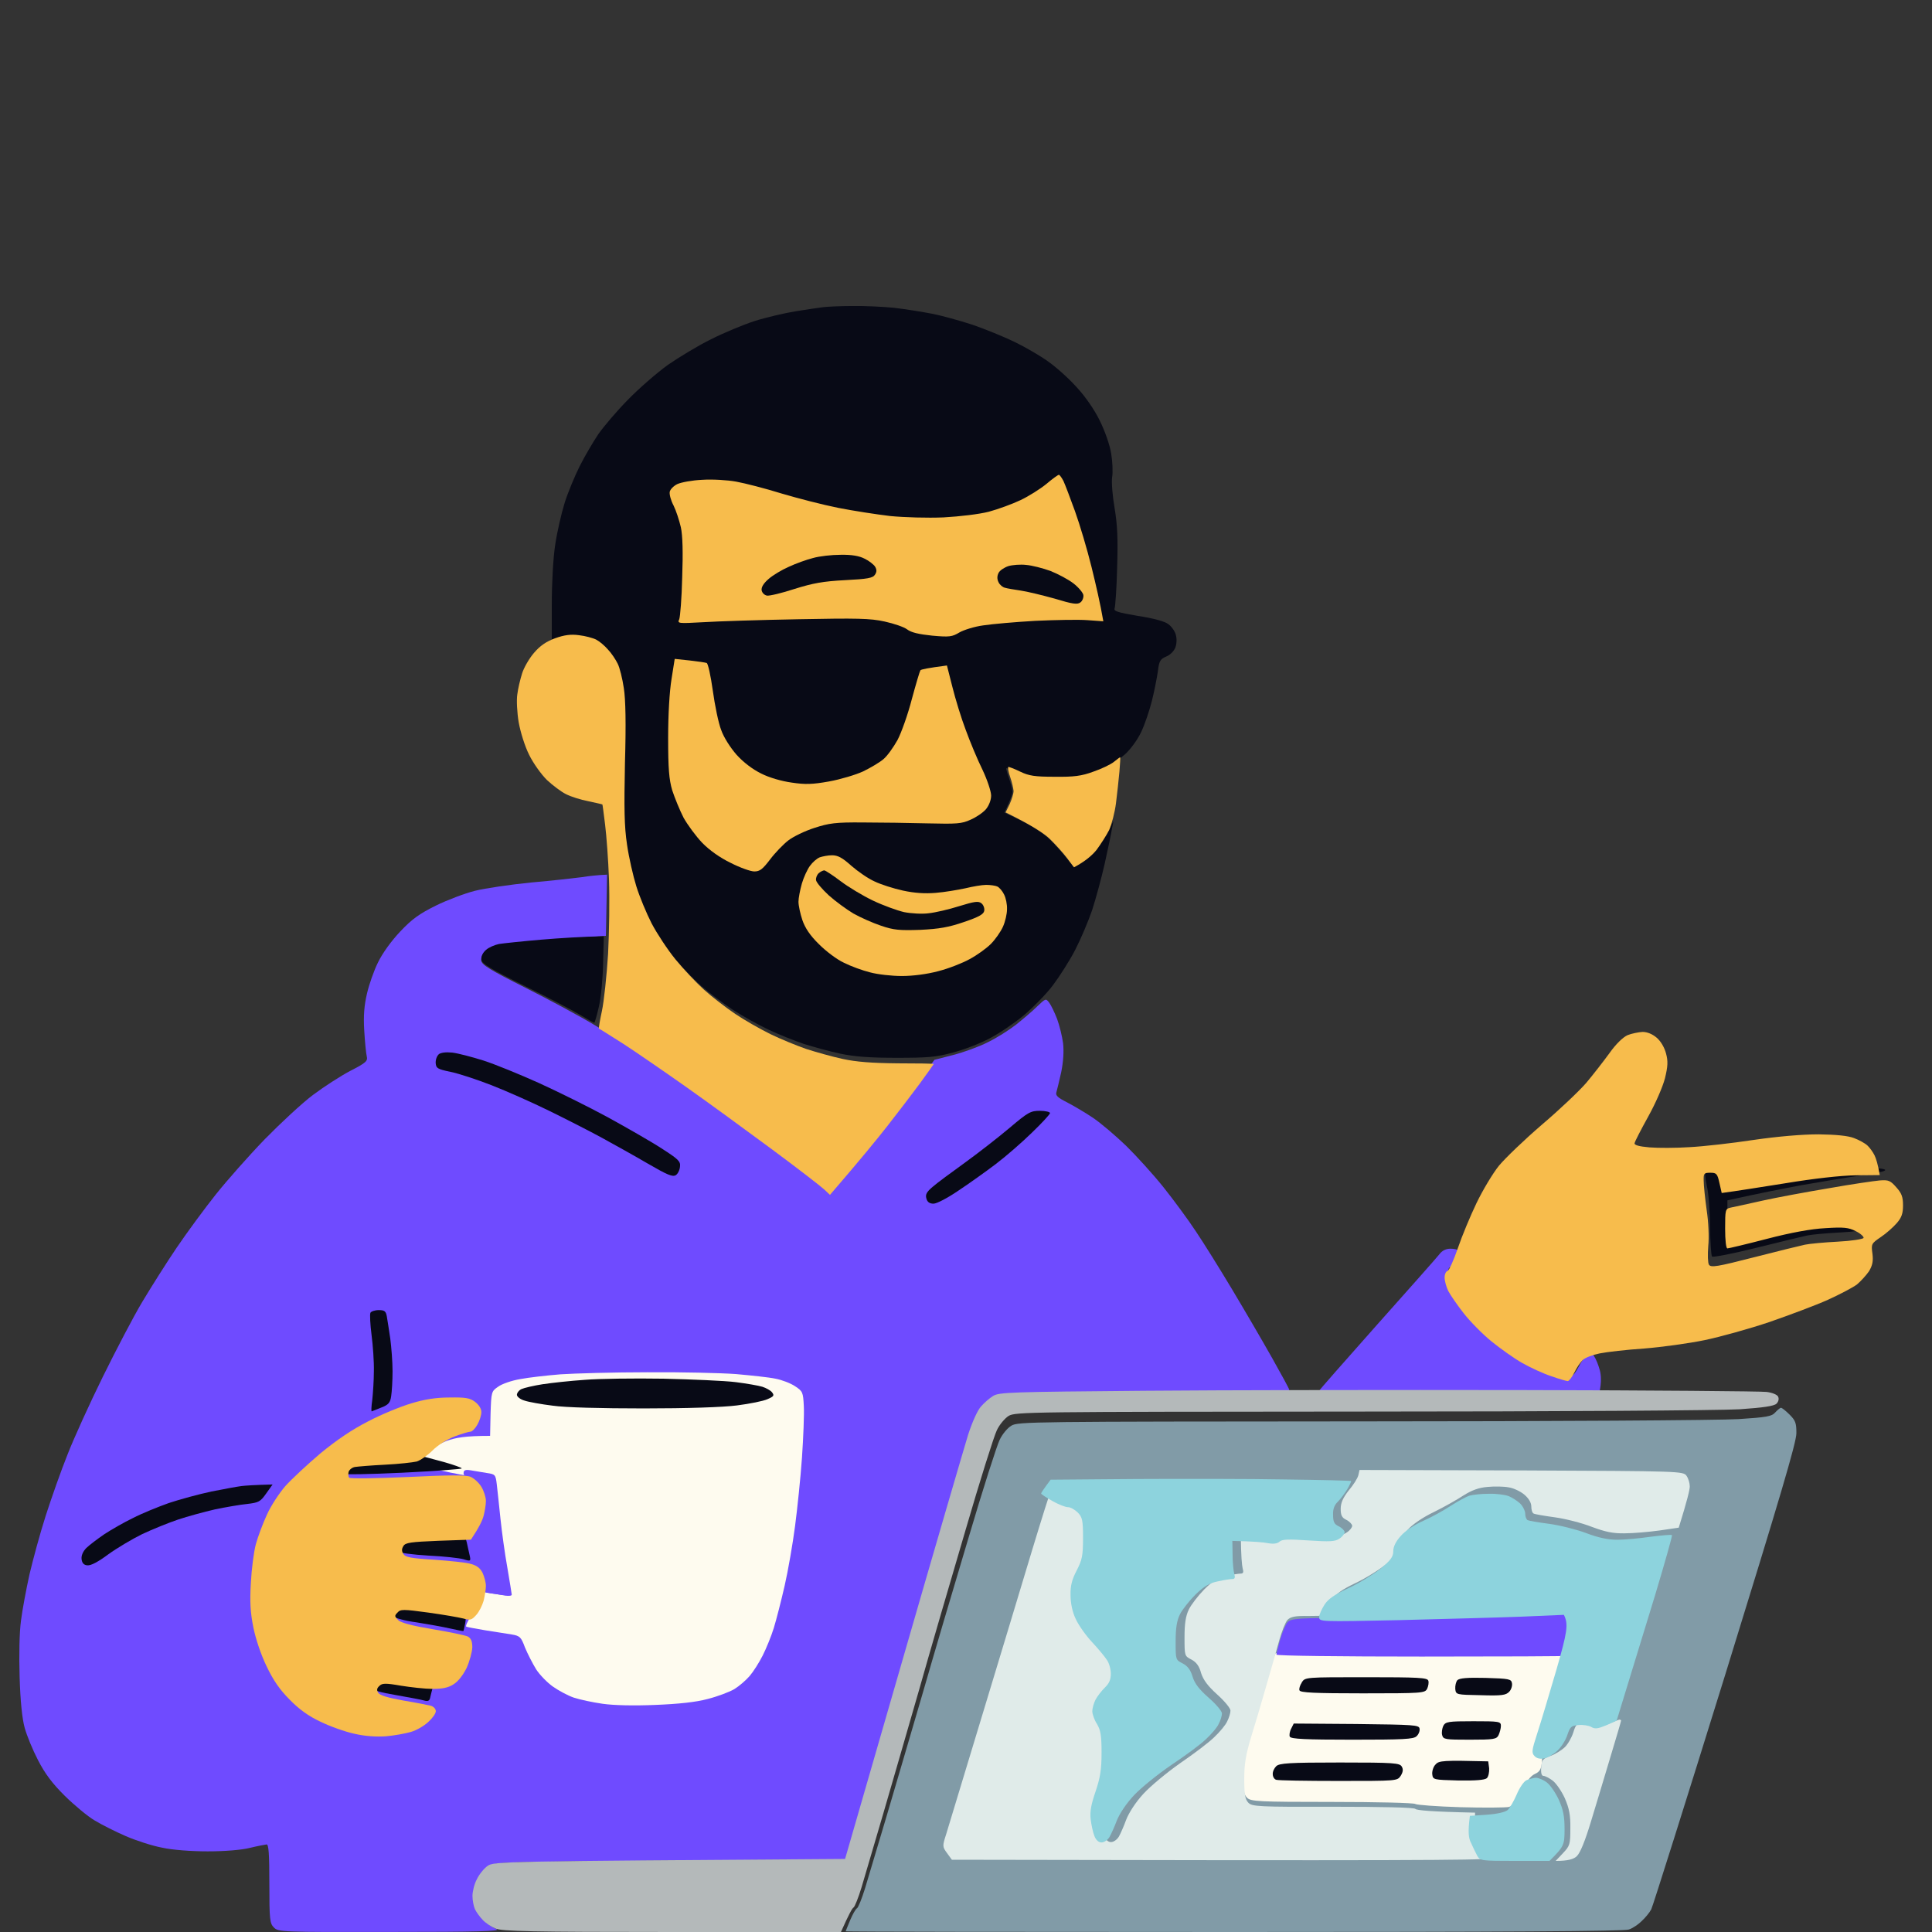 <svg width="200" height="200" viewBox="0 0 200 200" fill="none" xmlns="http://www.w3.org/2000/svg">
<rect x="0" y="0" width="200" height="200" fill="#333333" stroke="none"/>
<g clip-path="url(#clip0_628_1274)">
<path d="M54.995 91.355C57.159 91.164 59.513 90.901 60.227 90.805C60.94 90.686 61.82 90.59 62.843 90.543L62.724 96.877L57.611 97.259C54.804 97.474 52.117 97.737 51.665 97.809C51.213 97.905 50.595 98.168 50.286 98.43C49.977 98.717 49.786 99.124 49.81 99.434C49.881 99.888 50.69 100.39 54.4 102.255C56.873 103.498 60.155 105.267 61.654 106.175C63.152 107.083 65.459 108.541 66.767 109.426C68.075 110.31 70.477 111.983 72.118 113.131C73.758 114.278 77.231 116.788 79.847 118.7C82.463 120.612 84.865 122.429 85.792 123.289L87.837 120.971C88.955 119.68 90.763 117.505 91.88 116.119C92.974 114.732 94.52 112.724 96.732 109.713L98.682 109.211C99.776 108.924 101.369 108.35 102.249 107.896C103.153 107.466 104.461 106.629 105.174 106.079C105.888 105.506 106.887 104.669 107.362 104.191L107.367 104.187C108.242 103.354 108.267 103.331 108.623 103.809C108.813 104.072 109.17 104.812 109.431 105.482C109.669 106.127 109.955 107.274 110.05 107.992C110.145 108.852 110.074 109.904 109.859 110.979L109.859 110.98C109.645 111.912 109.431 112.844 109.36 113.059C109.241 113.394 109.503 113.633 110.454 114.111C111.144 114.469 112.357 115.186 113.141 115.712C113.926 116.238 115.472 117.553 116.566 118.604C117.66 119.68 119.42 121.616 120.466 122.931C121.513 124.246 123.011 126.277 123.796 127.472C124.604 128.668 126.269 131.345 127.529 133.448C128.79 135.552 130.645 138.731 131.644 140.5C132.643 142.268 133.475 143.798 133.475 143.894C133.475 144.013 126.982 144.085 119.039 144.085C110.644 144.085 104.223 144.181 103.747 144.324C103.296 144.443 102.511 144.945 102.011 145.447C101.298 146.164 100.965 146.81 100.394 148.626C100.014 149.869 96.97 160.243 87.647 192.488L69.478 192.608C51.808 192.727 51.285 192.751 50.619 193.205C50.238 193.468 49.739 194.09 49.501 194.568C49.239 195.07 49.049 195.859 49.049 196.313C49.049 196.767 49.192 197.436 49.382 197.795C49.572 198.177 49.953 198.679 50.238 198.942C50.523 199.205 51.047 199.54 51.403 199.707C51.879 199.922 49.477 199.994 40.44 199.994C29.143 200.018 28.811 199.994 28.359 199.54C27.931 199.109 27.883 198.751 27.883 194.998C27.883 191.891 27.812 190.935 27.598 190.935C27.431 190.958 26.646 191.102 25.862 191.293C25.029 191.508 23.246 191.652 21.509 191.652C19.797 191.652 17.847 191.508 16.777 191.269C15.754 191.078 14.066 190.528 13.019 190.074C11.973 189.62 10.546 188.903 9.833 188.473C9.119 188.066 7.716 186.895 6.717 185.915C5.409 184.624 4.648 183.596 3.935 182.21C3.388 181.158 2.769 179.652 2.555 178.864C2.294 177.931 2.103 176.067 2.032 173.605C1.961 171.286 2.008 168.968 2.175 167.749C2.317 166.625 2.722 164.474 3.055 162.968C3.411 161.462 4.149 158.713 4.743 156.873C5.338 155.032 6.337 152.188 7.003 150.539C7.645 148.889 9.286 145.28 10.641 142.531C11.997 139.782 13.828 136.269 14.732 134.763C15.635 133.257 17.229 130.723 18.299 129.146C19.369 127.568 21.2 125.082 22.342 123.648C23.483 122.214 25.767 119.632 27.407 117.935C29.048 116.262 31.284 114.182 32.402 113.346C33.519 112.509 35.255 111.386 36.254 110.86C37.895 110.023 38.086 109.832 37.967 109.354C37.895 109.067 37.776 107.872 37.705 106.677C37.61 105.123 37.705 104.072 37.99 102.852C38.205 101.92 38.704 100.486 39.132 99.626C39.584 98.693 40.487 97.427 41.439 96.423C42.652 95.132 43.437 94.582 45.125 93.746C46.29 93.172 48.121 92.479 49.168 92.216C50.214 91.953 52.83 91.57 54.995 91.355Z" fill="#6F4BFF"/>
<path d="M142.56 137.129C145.865 133.424 148.767 130.15 149.005 129.839C149.29 129.456 149.694 129.265 150.146 129.265C150.527 129.265 150.883 129.337 150.931 129.456C150.978 129.552 150.86 129.982 150.693 130.412C150.503 130.819 150.241 131.177 150.122 131.177C150.003 131.177 149.884 131.44 149.884 131.775C149.884 132.11 150.051 132.731 150.265 133.137C150.479 133.568 151.216 134.619 151.882 135.456C152.548 136.293 153.832 137.583 154.76 138.324C155.687 139.065 157.114 140.069 157.97 140.547C158.827 141.025 160.182 141.647 160.991 141.91C161.823 142.197 162.608 142.412 162.727 142.412C162.846 142.412 163.155 142.005 163.416 141.503C163.654 141.025 164.035 140.452 164.273 140.26C164.629 139.95 164.724 139.95 165.01 140.38C165.2 140.643 165.462 141.288 165.604 141.814C165.747 142.34 165.795 143.057 165.581 144.085H151.074C143.107 144.085 136.567 144.037 136.567 143.965C136.567 143.895 139.203 140.918 142.424 137.282L142.56 137.129Z" fill="#6F4BFF"/>
<path d="M82.386 32.22C83.572 32.032 84.853 31.843 85.233 31.796C85.636 31.749 86.964 31.678 88.198 31.678C89.432 31.655 91.424 31.749 92.587 31.867C93.773 32.008 95.528 32.291 96.501 32.48C97.474 32.668 99.348 33.187 100.653 33.611C101.957 34.059 103.927 34.86 105.042 35.402C106.156 35.944 107.699 36.84 108.481 37.406C109.264 37.948 110.593 39.126 111.399 40.022C112.348 41.035 113.273 42.379 113.843 43.534C114.388 44.641 114.887 46.056 115.029 46.951C115.171 47.8 115.219 48.907 115.124 49.426C115.053 49.944 115.171 51.382 115.385 52.608C115.67 54.328 115.741 55.743 115.646 58.736C115.598 60.881 115.456 62.79 115.385 62.978C115.266 63.261 115.693 63.403 117.781 63.756C119.347 63.992 120.58 64.322 120.936 64.605C121.268 64.84 121.624 65.335 121.719 65.713C121.838 66.113 121.814 66.655 121.672 67.032C121.529 67.409 121.102 67.834 120.699 67.975C120.106 68.234 119.987 68.447 119.869 69.46C119.774 70.096 119.513 71.487 119.252 72.524C118.991 73.561 118.493 75.046 118.113 75.824C117.71 76.649 116.998 77.615 116.405 78.134C115.836 78.629 114.934 79.241 114.412 79.477C113.89 79.736 112.775 80.113 111.921 80.326C110.83 80.608 109.834 80.679 108.481 80.585C107.343 80.514 106.109 80.278 105.397 79.972C104.757 79.689 104.187 79.501 104.164 79.524C104.14 79.571 104.259 80.019 104.448 80.538C104.638 81.056 104.781 81.693 104.804 81.952C104.804 82.211 104.614 82.8 103.974 84.12L105.753 84.969C106.726 85.44 108.007 86.265 108.6 86.831C109.193 87.396 110 88.268 111.091 89.683L111.874 89.282C112.277 89.07 112.989 88.457 113.44 87.891C113.867 87.349 114.46 86.477 115.266 85.016L115.1 85.841C115.029 86.289 114.697 87.891 114.365 89.376C114.033 90.861 113.44 93.029 113.06 94.208C112.657 95.386 111.874 97.225 111.304 98.333C110.735 99.44 109.691 101.067 109.003 101.986C108.315 102.905 106.939 104.296 105.967 105.121C104.994 105.922 103.405 107.006 102.432 107.501C101.459 108.02 99.751 108.68 98.636 108.962C96.928 109.434 96.05 109.504 92.824 109.504C90.048 109.504 88.483 109.387 87.012 109.08C85.897 108.845 84.189 108.373 83.216 108.067C82.243 107.737 80.583 107.077 79.539 106.582C78.495 106.087 76.835 105.168 75.862 104.531C74.889 103.895 73.418 102.787 72.612 102.08C71.805 101.373 70.477 100.006 69.646 99.016C68.816 98.026 67.701 96.376 67.155 95.363C66.61 94.326 65.898 92.652 65.566 91.615C65.234 90.578 64.783 88.669 64.593 87.373C64.309 85.511 64.285 83.767 64.38 79.124C64.498 75.187 64.451 72.665 64.261 71.511C64.119 70.591 63.834 69.46 63.621 69.036C63.407 68.635 62.956 67.975 62.6 67.622C62.268 67.245 61.723 66.797 61.391 66.632C61.059 66.467 60.371 66.255 59.849 66.16C59.327 66.09 58.496 66.113 57.12 66.514V62.625C57.12 60.362 57.263 57.746 57.476 56.379C57.666 55.083 58.117 53.15 58.449 52.066C58.781 51.005 59.493 49.285 60.015 48.248C60.537 47.211 61.414 45.726 61.936 44.948C62.482 44.17 63.834 42.567 64.973 41.412C66.112 40.234 67.986 38.608 69.124 37.783C70.287 36.981 72.303 35.756 73.608 35.119C74.913 34.459 76.953 33.611 78.116 33.234C79.302 32.857 81.223 32.409 82.386 32.22Z" fill="#080A16"/>
<path d="M51.664 97.72C52.115 97.649 54.108 97.437 56.053 97.272C58.022 97.107 60.252 96.966 62.506 96.918L62.434 99.676C62.411 101.208 62.221 103.235 62.008 104.154C61.794 105.097 61.58 105.875 61.509 105.875C61.438 105.875 60.821 105.521 60.157 105.121C59.469 104.696 56.883 103.329 54.392 102.104C50.691 100.265 49.885 99.77 49.837 99.323C49.79 99.016 49.98 98.615 50.312 98.333C50.597 98.073 51.213 97.814 51.664 97.72Z" fill="#080A16"/>
<path d="M176.686 122.727C176.52 121.949 176.449 121.124 176.544 120.889C176.662 120.582 176.899 120.488 177.35 120.535C177.896 120.606 178.038 120.771 178.465 122.656L179.414 122.538C179.936 122.468 182.498 122.067 185.108 121.666C187.812 121.242 190.872 120.889 192.225 120.865C193.529 120.865 194.81 120.936 195.071 121.054C195.427 121.195 194.739 121.36 192.58 121.69C190.944 121.926 188.168 122.397 186.412 122.703C184.657 123.033 182.213 123.505 178.821 124.259V126.262C178.821 127.441 178.916 128.266 179.058 128.266C179.201 128.266 181.027 127.842 183.162 127.299C185.677 126.663 187.788 126.286 189.259 126.215C191.157 126.097 191.655 126.145 192.414 126.522C192.913 126.757 193.268 127.087 193.221 127.205C193.174 127.323 191.964 127.512 190.54 127.582C189.117 127.653 187.575 127.794 187.124 127.889C186.673 127.983 184.301 128.549 181.858 129.161C179.414 129.774 177.326 130.175 177.231 130.081C177.137 129.963 177.042 128.596 177.018 127.017C177.018 125.437 176.876 123.505 176.686 122.727Z" fill="#080A16"/>
<path d="M55.275 67.589C55.913 66.842 56.55 66.408 57.471 66.07C58.415 65.733 59.1 65.637 59.95 65.757C60.587 65.829 61.39 66.046 61.721 66.215C62.051 66.384 62.594 66.842 62.925 67.227C63.279 67.589 63.727 68.264 63.94 68.697C64.152 69.107 64.436 70.264 64.577 71.228C64.766 72.385 64.813 74.963 64.695 78.988C64.601 83.735 64.624 85.519 64.908 87.423C65.097 88.748 65.545 90.7 65.876 91.76C66.206 92.821 66.915 94.532 67.457 95.592C68.001 96.629 69.11 98.316 69.936 99.328C70.763 100.34 72.085 101.738 72.888 102.461C73.69 103.184 75.154 104.316 76.122 104.967C77.09 105.618 78.743 106.557 79.781 107.064C80.82 107.57 82.473 108.244 83.441 108.582C84.409 108.895 86.109 109.377 87.218 109.618C88.658 109.931 90.264 110.052 92.932 110.076C94.986 110.076 96.662 110.1 96.662 110.148C96.662 110.172 96.001 111.088 95.198 112.197C94.395 113.281 92.884 115.257 91.846 116.583C90.807 117.908 89.06 120.053 85.92 123.692L85.329 123.138C84.999 122.825 82.567 120.945 79.9 118.969C77.232 116.993 73.265 114.101 71.046 112.534C68.827 110.968 65.923 108.967 64.554 108.076C63.184 107.208 62.051 106.485 62.004 106.485C61.957 106.461 62.098 105.642 62.311 104.654C62.523 103.666 62.806 101.015 62.948 98.749C63.066 96.484 63.114 93.038 63.043 91.037C62.972 89.061 62.783 86.507 62.641 85.374C62.5 84.242 62.382 83.302 62.358 83.278C62.334 83.253 61.673 83.109 60.894 82.94C60.115 82.796 59.076 82.458 58.604 82.217C58.108 81.976 57.211 81.301 56.621 80.747C56.031 80.169 55.204 79.012 54.779 78.144C54.331 77.253 53.882 75.807 53.694 74.77C53.528 73.782 53.457 72.481 53.552 71.879C53.623 71.276 53.859 70.312 54.048 69.71C54.236 69.107 54.779 68.167 55.275 67.589Z" fill="#F7BC4C"/>
<path d="M113.188 79.879C114.038 79.59 114.982 79.132 115.313 78.867C115.643 78.602 115.927 78.385 115.95 78.385C115.998 78.385 115.95 79.06 115.88 79.904C115.809 80.723 115.643 82.193 115.525 83.157C115.407 84.097 115.077 85.35 114.817 85.928C114.534 86.483 113.944 87.398 113.519 87.977C113.07 88.531 112.362 89.158 111.181 89.784L110.473 88.844C110.095 88.338 109.293 87.447 108.702 86.868C108.112 86.29 106.837 85.446 104.099 84.097L104.524 83.229C104.736 82.747 104.925 82.145 104.925 81.88C104.901 81.615 104.76 80.964 104.571 80.434C104.382 79.904 104.311 79.446 104.382 79.397C104.453 79.373 105.019 79.59 105.61 79.879C106.507 80.313 107.121 80.41 109.175 80.41C111.158 80.434 111.96 80.337 113.188 79.879Z" fill="#F7BC4C"/>
<path d="M166.615 109.016C167.276 108.076 168.008 107.377 168.48 107.16C168.905 106.991 169.614 106.847 170.039 106.823C170.511 106.823 171.054 107.039 171.502 107.425C171.927 107.787 172.305 108.437 172.47 109.064C172.683 109.859 172.659 110.389 172.352 111.642C172.116 112.534 171.384 114.221 170.605 115.619C169.873 116.944 169.236 118.173 169.212 118.342C169.165 118.535 169.637 118.679 170.747 118.776C171.62 118.848 173.509 118.848 174.926 118.752C176.342 118.679 179.317 118.342 181.536 118.005C184.015 117.643 186.588 117.426 188.265 117.426C190.035 117.45 191.31 117.571 191.924 117.812C192.444 118.005 193.057 118.342 193.317 118.583C193.553 118.8 193.884 119.258 194.049 119.595C194.214 119.933 194.403 120.535 194.592 121.644L192.089 121.668C190.531 121.692 187.745 122.005 184.841 122.487C182.244 122.897 179.695 123.307 178.231 123.499L177.995 122.463C177.782 121.499 177.688 121.403 177.05 121.403C176.389 121.403 176.342 121.475 176.366 122.246C176.366 122.704 176.507 124.054 176.673 125.259C176.862 126.488 176.932 128.102 176.838 128.994C176.767 129.862 176.791 130.729 176.909 130.922C177.121 131.235 177.735 131.139 181.583 130.151C184.015 129.524 186.4 128.946 186.848 128.849C187.297 128.753 188.831 128.608 190.248 128.536C191.664 128.464 192.868 128.271 192.916 128.151C192.963 128.03 192.609 127.693 192.113 127.452C191.357 127.066 190.862 127.018 188.973 127.138C187.509 127.211 185.408 127.596 182.905 128.247C180.781 128.801 178.939 129.235 178.821 129.235C178.679 129.235 178.585 128.392 178.585 127.187C178.585 125.259 178.609 125.138 179.128 125.018C179.411 124.969 180.899 124.632 182.433 124.295C183.944 123.957 187.084 123.379 189.398 122.993C191.688 122.584 194.049 122.246 194.592 122.198C195.513 122.126 195.702 122.222 196.315 122.921C196.858 123.523 197 123.909 197 124.777C197 125.62 196.858 126.03 196.363 126.608C195.985 127.042 195.253 127.693 194.71 128.054C193.718 128.729 193.695 128.777 193.836 129.789C193.931 130.56 193.836 130.994 193.482 131.597C193.199 132.006 192.632 132.633 192.231 132.97C191.806 133.284 190.437 134.007 189.209 134.561C187.981 135.115 185.266 136.127 183.189 136.85C181.111 137.549 178.089 138.393 176.46 138.73C174.831 139.068 172.022 139.453 170.204 139.598C168.386 139.718 166.308 139.959 165.6 140.104C164.892 140.248 164.113 140.538 163.853 140.779C163.617 140.996 163.216 141.574 162.979 142.08C162.743 142.562 162.413 142.972 162.295 142.972C162.177 142.972 161.398 142.755 160.595 142.466C159.769 142.2 158.423 141.574 157.573 141.092C156.723 140.61 155.307 139.598 154.386 138.851C153.465 138.104 152.19 136.802 151.529 135.959C150.868 135.115 150.136 134.055 149.924 133.645C149.711 133.211 149.546 132.585 149.546 132.247C149.546 131.91 149.688 131.597 149.853 131.573C149.995 131.524 150.49 130.464 150.915 129.211C151.34 127.958 152.214 125.861 152.851 124.536C153.489 123.21 154.527 121.475 155.165 120.68C155.826 119.884 157.809 117.981 159.603 116.438C161.421 114.896 163.475 112.944 164.207 112.1C164.915 111.257 166.001 109.859 166.615 109.016Z" fill="#F7BC4C"/>
<path d="M179.977 146.906C182.887 146.718 183.407 146.624 183.762 146.225C183.998 145.966 184.259 145.755 184.353 145.731C184.472 145.731 184.85 146.037 185.252 146.436C185.868 147.047 185.962 147.305 185.962 148.362C185.962 149.326 184.235 155.128 178.604 173.335C174.559 186.374 171.105 197.322 170.939 197.651C170.773 197.98 170.324 198.52 169.945 198.872C169.59 199.225 168.999 199.624 168.62 199.742C168.171 199.93 155.608 200 127.762 200C105.641 200 87.542 199.977 87.542 199.93C87.542 199.908 87.723 199.467 87.956 198.901L88.016 198.755C88.276 198.144 88.583 197.604 88.725 197.533C88.844 197.463 89.222 196.547 89.553 195.466C89.861 194.409 90.878 191.049 91.777 188.019C92.676 184.988 94.332 179.326 95.468 175.45C96.58 171.574 98.733 164.291 100.247 159.24C101.738 154.189 103.204 149.608 103.488 149.044C103.749 148.48 104.293 147.822 104.695 147.587C105.379 147.165 106.77 147.164 140.779 147.141L141.011 147.141C160.6 147.141 178.131 147.023 179.977 146.906Z" fill="#819BA7"/>
<path d="M102.787 144.523C103.381 144.116 104.665 144.092 118.425 143.972C126.648 143.9 144.306 143.876 157.638 143.9C170.971 143.924 182.331 144.02 182.877 144.092C183.471 144.164 183.97 144.379 184.065 144.57C184.184 144.81 184.113 145.097 183.899 145.312C183.638 145.552 182.568 145.719 180.097 145.887C178.148 146.006 161.084 146.126 140.883 146.126L140.65 146.126C106.488 146.15 105.091 146.151 104.403 146.581C104.023 146.82 103.452 147.49 103.191 148.065C102.906 148.639 101.432 153.306 99.935 158.452C98.414 163.597 96.251 171.017 95.135 174.966C93.994 178.915 92.33 184.683 91.427 187.77C90.524 190.857 89.502 194.28 89.193 195.357C88.86 196.458 88.48 197.391 88.361 197.463C88.219 197.535 87.886 198.133 87.054 200H69.587C54.947 200 51.976 199.928 51.287 199.641C50.835 199.449 50.218 199.043 49.956 198.731C49.671 198.444 49.314 197.942 49.172 197.654C49.029 197.343 48.91 196.721 48.91 196.266C48.91 195.812 49.1 195.022 49.362 194.543C49.6 194.04 50.099 193.418 50.479 193.155C51.144 192.7 51.667 192.676 87.482 192.437L93.495 171.615C96.798 160.151 99.84 149.764 100.22 148.519C100.648 147.203 101.195 145.983 101.551 145.6C101.884 145.217 102.431 144.738 102.787 144.523Z" fill="#B4B9BA"/>
<path d="M53.844 142.766C54.705 142.6 56.57 142.387 58.029 142.269C59.464 142.174 63.505 142.056 66.997 142.056C70.488 142.032 74.626 142.127 76.204 142.245C77.782 142.387 79.6 142.577 80.27 142.719C80.915 142.837 81.848 143.193 82.302 143.5C83.091 144.021 83.139 144.116 83.211 145.561C83.259 146.414 83.163 148.806 83.02 150.89C82.876 152.974 82.541 156.172 82.302 157.995C82.063 159.819 81.585 162.59 81.226 164.153C80.868 165.716 80.365 167.682 80.102 168.535C79.839 169.388 79.313 170.667 78.954 171.377C78.596 172.088 77.998 173.035 77.615 173.485C77.232 173.935 76.515 174.551 76.013 174.859C75.534 175.143 74.291 175.617 73.263 175.877C72.043 176.209 70.225 176.398 67.834 176.493C65.634 176.588 63.529 176.54 62.381 176.374C61.377 176.232 60.038 175.948 59.392 175.735C58.77 175.522 57.814 175.001 57.24 174.598C56.666 174.195 55.877 173.39 55.494 172.798C55.135 172.206 54.609 171.188 54.346 170.548C53.939 169.459 53.82 169.34 52.959 169.198C52.457 169.127 51.237 168.914 50.257 168.772C49.276 168.606 48.391 168.44 48.272 168.393C48.176 168.345 48.367 167.895 48.702 167.398C49.037 166.924 49.348 166.119 49.419 165.622C49.539 164.816 49.587 164.745 50.185 164.84C50.567 164.911 51.261 165.006 51.739 165.077C52.241 165.148 52.648 165.172 52.648 165.101C52.648 165.03 52.433 163.774 52.17 162.306C51.907 160.861 51.524 158.208 51.333 156.456C51.141 154.703 50.95 153.235 50.902 153.211C50.878 153.164 49.826 152.998 48.582 152.808C47.339 152.595 45.761 152.287 45.115 152.074C44.445 151.885 43.752 151.624 43.56 151.482C43.249 151.269 43.345 151.103 44.039 150.464C44.493 150.037 45.497 149.445 46.239 149.161C47.148 148.829 48.152 148.64 50.735 148.64L50.783 146.343C50.854 144.069 50.878 144.021 51.572 143.548C51.954 143.264 52.983 142.908 53.844 142.766Z" fill="#FEFBEF"/>
<path d="M130.849 174.811C131.28 173.39 131.71 171.969 131.83 171.661L132.045 171.14H147.112C161.341 171.14 162.178 171.164 162.034 171.543C161.963 171.78 161.747 172.561 161.556 173.272C161.341 173.982 160.767 175.996 160.241 177.701C159.667 179.619 159.38 180.969 159.499 181.135C159.619 181.301 159.667 181.869 159.619 182.39C159.547 183.148 159.404 183.409 158.878 183.646C158.447 183.835 157.993 184.451 157.514 185.422C156.988 186.488 156.63 186.938 156.199 187.056C155.864 187.127 153.616 187.151 151.177 187.08C148.738 187.009 146.633 186.843 146.514 186.748C146.394 186.63 142.496 186.535 137.904 186.535C130.299 186.535 129.486 186.488 129.104 186.109C128.769 185.777 128.673 185.327 128.697 183.74C128.697 182.272 128.865 181.277 129.391 179.596C129.773 178.411 130.443 176.232 130.849 174.811Z" fill="#FEFBEF"/>
<path d="M48.445 152.981C48.183 152.907 47.969 152.683 47.992 152.485C47.992 152.187 48.183 152.112 48.755 152.211C49.185 152.286 49.924 152.41 50.401 152.485C51.259 152.609 51.307 152.658 51.426 153.652C51.498 154.248 51.664 155.838 51.807 157.204C51.95 158.57 52.261 160.855 52.523 162.296C52.761 163.736 52.976 164.978 52.976 165.078C52.976 165.202 52.69 165.227 52.308 165.177C51.95 165.103 51.259 165.003 50.758 164.929C50.138 164.829 49.876 164.655 49.876 164.333C49.876 164.109 49.661 163.538 49.399 163.091C49.137 162.668 48.779 161.7 48.612 161.004C48.326 159.762 48.326 159.638 48.851 158.818C49.161 158.346 49.518 157.552 49.638 157.08C49.781 156.608 49.876 155.863 49.876 155.465C49.876 155.068 49.661 154.348 49.399 153.925C49.137 153.478 48.708 153.056 48.445 152.981Z" fill="#6F4BFF"/>
<path d="M140.721 167.462C144.584 167.462 149.734 167.363 152.167 167.288C154.599 167.189 157.937 167.09 159.606 167.065C162.3 167.015 162.682 167.065 162.896 167.437C163.039 167.76 162.968 168.431 162.658 169.623C162.396 170.592 162.181 171.387 162.181 171.411C162.181 171.461 155.409 171.486 147.159 171.486C138.909 171.486 132.138 171.411 132.138 171.287C132.138 171.188 132.305 170.492 132.519 169.747C132.734 169.002 133.068 168.182 133.282 167.934C133.664 167.537 134.307 167.487 140.721 167.462Z" fill="#6F4BFF"/>
<path d="M45.103 110.067C45.079 109.716 45.222 109.317 45.413 109.153H45.39C45.629 108.965 46.13 108.895 46.822 108.965C47.419 109.036 48.852 109.411 50.046 109.786C51.217 110.161 53.796 111.216 55.778 112.107C57.736 112.998 60.96 114.592 62.942 115.67C64.9 116.749 67.408 118.179 68.483 118.882C70.202 119.984 70.465 120.219 70.393 120.758C70.369 121.109 70.178 121.508 69.963 121.649C69.629 121.86 69.079 121.625 67.097 120.476C65.736 119.679 63.587 118.484 62.345 117.804C61.103 117.124 58.62 115.858 56.852 114.991C55.085 114.123 52.387 112.927 50.882 112.341C49.378 111.755 47.467 111.122 46.632 110.958C45.294 110.677 45.151 110.583 45.103 110.067Z" fill="#080A16"/>
<path d="M99.886 120.359C101.247 119.375 103.325 117.757 104.495 116.772C106.429 115.131 106.692 114.991 107.647 114.991C108.22 114.991 108.698 115.108 108.698 115.225C108.698 115.342 107.862 116.257 106.835 117.241C105.832 118.226 104.137 119.703 103.086 120.5C102.035 121.297 100.292 122.539 99.193 123.266C98.095 124.016 96.972 124.603 96.638 124.603C96.232 124.603 95.993 124.438 95.898 124.063C95.778 123.665 95.922 123.383 96.567 122.844C97.02 122.446 98.525 121.344 99.886 120.359Z" fill="#080A16"/>
<path d="M38.464 138.2C38.321 137.098 38.273 136.067 38.345 135.902C38.416 135.762 38.798 135.621 39.205 135.621C39.801 135.621 39.945 135.738 40.04 136.254C40.112 136.629 40.255 137.637 40.398 138.552C40.518 139.466 40.637 140.99 40.637 141.951C40.637 142.912 40.566 144.084 40.494 144.53C40.398 145.21 40.208 145.421 39.491 145.702C39.014 145.89 38.56 146.077 38.488 146.101C38.416 146.147 38.44 145.608 38.536 144.928C38.608 144.272 38.703 142.912 38.703 141.951C38.727 140.99 38.608 139.302 38.464 138.2Z" fill="#080A16"/>
<path d="M39.085 151.211C40.518 151.141 42.023 150.977 42.428 150.86C42.81 150.742 43.36 150.696 43.623 150.742C43.885 150.789 44.936 151.071 45.963 151.352C46.966 151.633 47.802 151.938 47.802 152.008C47.802 152.079 45.031 152.29 41.664 152.454C38.273 152.618 35.431 152.665 35.312 152.571C35.216 152.477 35.193 152.196 35.264 151.962C35.336 151.751 35.622 151.516 35.909 151.469C36.219 151.399 37.628 151.305 39.085 151.211Z" fill="#080A16"/>
<path d="M21.891 154.4C23.204 154.142 24.589 153.884 24.995 153.837C25.377 153.79 26.285 153.72 28.219 153.673L27.551 154.611C26.954 155.455 26.786 155.548 25.592 155.689C24.876 155.759 23.371 156.017 22.249 156.252C21.127 156.51 19.407 156.978 18.428 157.307C17.449 157.635 15.777 158.315 14.726 158.807C13.676 159.323 12.1 160.261 11.192 160.917C10.189 161.667 9.401 162.089 9.043 162.042C8.685 162.019 8.494 161.808 8.446 161.409C8.398 161.034 8.589 160.612 8.923 160.261C9.234 159.956 10.07 159.323 10.786 158.831C11.503 158.362 12.84 157.588 13.771 157.143C14.679 156.674 16.351 155.994 17.473 155.595C18.595 155.22 20.577 154.681 21.891 154.4Z" fill="#080A16"/>
<path d="M40.828 160.003C40.804 159.792 40.924 159.51 41.115 159.346C41.33 159.159 42.548 159.065 48.16 159.065L48.327 159.698C48.399 160.073 48.542 160.636 48.614 160.987C48.757 161.62 48.733 161.644 47.969 161.409C47.563 161.292 45.915 161.105 44.339 161.034C42.763 160.941 41.33 160.753 41.163 160.612C40.996 160.472 40.828 160.19 40.828 160.003Z" fill="#080A16"/>
<path d="M40.518 167.247C40.112 166.919 40.088 166.801 40.375 166.473C40.542 166.262 40.828 166.098 41.02 166.098C41.211 166.098 42.5 166.262 43.909 166.473C45.342 166.661 46.894 166.942 47.372 167.059C48.231 167.247 48.279 167.317 48.16 168.021C48.088 168.443 47.993 168.818 47.969 168.841C47.945 168.865 47.324 168.747 46.608 168.583C45.891 168.419 44.315 168.138 43.145 167.95C41.879 167.786 40.804 167.481 40.518 167.247Z" fill="#080A16"/>
<path d="M38.369 174.702C38.202 174.444 38.225 174.233 38.44 173.975C38.631 173.764 38.99 173.647 39.276 173.717C39.563 173.788 40.494 173.928 41.354 174.069C42.214 174.186 43.36 174.304 43.909 174.304C44.769 174.304 44.912 174.374 44.793 174.702C44.721 174.936 44.626 175.358 44.554 175.64C44.482 176.062 44.339 176.156 43.909 176.038C43.623 175.945 42.309 175.71 40.996 175.476L40.996 175.476C39.443 175.218 38.512 174.96 38.369 174.702Z" fill="#080A16"/>
<path d="M105.653 51.769C106.497 51.368 107.694 50.613 108.327 50.094C108.937 49.575 109.524 49.151 109.618 49.151C109.688 49.151 109.9 49.434 110.087 49.788C110.251 50.141 110.791 51.556 111.284 52.924C111.777 54.292 112.551 56.887 112.997 58.703C113.443 60.519 113.912 62.523 114.217 64.316L112.574 64.198C111.683 64.127 109.243 64.174 107.178 64.269C105.113 64.386 102.696 64.599 101.781 64.74C100.889 64.858 99.763 65.212 99.317 65.471C98.566 65.919 98.308 65.967 96.502 65.802C95.117 65.66 94.319 65.471 93.921 65.165C93.592 64.905 92.536 64.552 91.574 64.339C90.096 64.009 88.712 63.986 82.658 64.103C78.716 64.174 74.281 64.316 72.803 64.41C70.198 64.552 70.105 64.552 70.316 64.103C70.41 63.868 70.574 61.91 70.621 59.764C70.715 57.193 70.668 55.424 70.48 54.575C70.316 53.868 69.987 52.854 69.729 52.335C69.448 51.816 69.283 51.179 69.33 50.92C69.377 50.66 69.729 50.306 70.105 50.118C70.503 49.929 71.653 49.717 72.686 49.67C73.718 49.599 75.314 49.693 76.205 49.858C77.12 50.023 79.232 50.566 80.898 51.085C82.564 51.58 85.215 52.264 86.764 52.571C88.313 52.877 90.753 53.255 92.161 53.42C93.615 53.561 96.009 53.632 97.675 53.561C99.364 53.467 101.359 53.231 102.368 52.972C103.33 52.712 104.808 52.17 105.653 51.769Z" fill="#F7BC4C"/>
<path d="M69.166 76.391C69.166 73.962 69.307 71.556 69.518 70.283L69.846 68.207L71.395 68.372C72.24 68.467 73.037 68.585 73.155 68.632C73.296 68.679 73.577 69.976 73.788 71.485C74 73.018 74.375 74.858 74.656 75.566C74.915 76.32 75.595 77.382 76.252 78.136C76.956 78.915 77.918 79.646 78.786 80.07C79.608 80.495 80.921 80.872 81.954 81.013C83.362 81.226 84.112 81.202 85.825 80.896C86.999 80.683 88.571 80.212 89.345 79.858C90.119 79.481 91.081 78.915 91.457 78.584C91.856 78.254 92.489 77.358 92.912 76.603C93.31 75.849 93.991 73.938 94.39 72.382C94.812 70.825 95.211 69.481 95.281 69.386C95.375 69.292 96.032 69.15 98.027 68.891L98.59 71.108C98.895 72.334 99.505 74.339 99.974 75.566C100.42 76.792 101.194 78.655 101.711 79.693C102.203 80.731 102.602 81.933 102.602 82.358C102.602 82.806 102.391 83.372 102.063 83.773C101.757 84.127 101.03 84.622 100.467 84.858C99.552 85.282 99.036 85.306 96.032 85.235C94.155 85.188 91.152 85.141 89.345 85.141C86.482 85.117 85.825 85.212 84.3 85.707C83.338 86.013 82.118 86.603 81.602 87.004C81.086 87.405 80.241 88.278 79.725 88.962C78.951 89.976 78.669 90.212 78.082 90.212C77.707 90.212 76.581 89.811 75.619 89.315C74.539 88.796 73.413 87.995 72.686 87.24C72.052 86.579 71.184 85.4 70.761 84.645C70.363 83.867 69.846 82.594 69.588 81.815C69.26 80.683 69.166 79.599 69.166 76.391Z" fill="#F7BC4C"/>
<path d="M83.854 89.622C84.112 89.268 84.558 88.867 84.863 88.749C85.145 88.655 85.708 88.537 86.13 88.537C86.717 88.537 87.186 88.773 88.125 89.622C88.805 90.212 89.885 90.966 90.542 91.249C91.175 91.556 92.489 91.98 93.475 92.193C94.671 92.452 95.751 92.523 96.877 92.428C97.769 92.358 99.153 92.122 99.927 91.957C100.702 91.768 101.664 91.603 102.086 91.603C102.508 91.603 103.025 91.674 103.236 91.768C103.447 91.862 103.775 92.24 103.94 92.594C104.127 92.947 104.268 93.631 104.245 94.126C104.245 94.622 104.057 95.424 103.822 95.942C103.588 96.461 103.025 97.263 102.579 97.711C102.109 98.183 101.124 98.891 100.373 99.291C99.599 99.716 98.144 100.282 97.112 100.541C95.962 100.848 94.484 101.037 93.357 101.037C92.325 101.037 90.847 100.872 90.072 100.659C89.298 100.471 88.078 100.023 87.374 99.669C86.647 99.339 85.497 98.466 84.769 97.735C83.854 96.839 83.338 96.06 83.057 95.235C82.846 94.598 82.658 93.749 82.658 93.348C82.658 92.971 82.822 92.122 83.01 91.462C83.197 90.825 83.573 89.999 83.854 89.622Z" fill="#F7BC4C"/>
<path d="M38.1 147.144C39.437 146.437 41.455 145.611 42.558 145.281C43.942 144.857 45.139 144.668 46.547 144.668C48.189 144.644 48.635 144.715 49.175 145.116C49.574 145.423 49.832 145.824 49.832 146.177C49.832 146.508 49.644 147.097 49.409 147.498C49.198 147.876 48.87 148.206 48.705 148.206C48.541 148.206 47.814 148.418 47.063 148.701C46.265 149.008 45.327 149.597 44.787 150.14C44.271 150.659 43.52 151.177 43.144 151.295C42.745 151.39 41.267 151.555 39.859 151.625C38.428 151.696 37.044 151.814 36.739 151.861C36.457 151.909 36.152 152.144 36.082 152.38C36.035 152.616 36.058 152.875 36.152 152.97C36.246 153.088 38.968 153.041 42.206 152.899C46.5 152.687 48.236 152.687 48.705 152.875C49.057 153.017 49.574 153.489 49.832 153.913C50.09 154.338 50.301 154.998 50.301 155.375C50.301 155.776 50.184 156.46 50.066 156.908C49.949 157.38 49.597 158.111 48.752 159.385L45.373 159.503C42.511 159.621 41.971 159.691 41.76 160.045C41.572 160.352 41.572 160.564 41.76 160.871C41.971 161.201 42.534 161.319 44.928 161.46C46.523 161.578 48.236 161.743 48.705 161.885C49.339 162.05 49.691 162.309 49.949 162.805C50.137 163.205 50.301 163.819 50.301 164.172C50.301 164.526 50.184 165.21 50.066 165.705C49.925 166.201 49.597 166.861 49.292 167.191C48.823 167.71 48.682 167.757 47.955 167.545C47.485 167.427 45.866 167.144 44.318 166.932C41.736 166.578 41.455 166.578 41.15 166.932C40.821 167.262 40.845 167.333 41.22 167.71C41.502 167.993 42.675 168.3 44.787 168.654C46.523 168.937 48.166 169.29 48.424 169.408C48.752 169.597 48.893 169.88 48.893 170.54C48.87 171.036 48.611 171.979 48.306 172.663C47.931 173.418 47.415 174.078 46.946 174.361C46.406 174.715 45.796 174.833 44.787 174.833C44.013 174.833 42.534 174.668 41.502 174.502C39.883 174.219 39.554 174.243 39.273 174.526C39.015 174.762 38.968 174.951 39.156 175.234C39.296 175.493 40.141 175.752 41.736 176.035C43.027 176.248 44.318 176.507 44.599 176.578C44.904 176.672 45.115 176.908 45.115 177.144C45.115 177.38 44.763 177.875 44.341 178.252C43.919 178.653 43.121 179.125 42.534 179.29C41.971 179.455 40.798 179.667 39.977 179.738C38.968 179.809 37.818 179.738 36.692 179.479C35.706 179.267 34.134 178.701 33.172 178.229C31.952 177.663 30.943 176.932 29.981 175.941C28.949 174.903 28.268 173.913 27.588 172.474C27.025 171.319 26.461 169.644 26.227 168.465C25.922 166.955 25.851 165.847 25.969 163.866C26.039 162.451 26.274 160.635 26.485 159.856C26.696 159.078 27.212 157.71 27.635 156.791C28.034 155.894 28.902 154.574 29.535 153.842C30.169 153.135 31.788 151.626 33.149 150.47C34.838 149.078 36.434 147.993 38.1 147.144Z" fill="#F7BC4C"/>
<path d="M139.62 154.291C140.095 153.73 140.547 153.023 140.618 152.706L140.737 152.17L157.498 152.219L157.637 152.219C173.951 152.292 174.26 152.293 174.592 152.779C174.782 153.048 174.924 153.535 174.924 153.877C174.924 154.218 174.663 155.315 173.783 158.143L171.786 158.436C170.716 158.582 169.1 158.728 168.196 158.728C166.984 158.753 166.176 158.582 164.749 158.046C163.751 157.656 162.039 157.217 160.945 157.07C159.875 156.924 158.877 156.753 158.758 156.68C158.615 156.607 158.52 156.29 158.52 155.949C158.52 155.559 158.259 155.12 157.807 154.73C157.403 154.389 156.69 154.047 156.19 153.974C155.715 153.877 154.716 153.852 154.003 153.925C153.076 153.998 152.363 154.267 151.507 154.803C150.841 155.242 149.462 156.022 148.416 156.534C147.299 157.07 146.182 157.826 145.73 158.363C145.231 158.948 144.969 159.484 144.969 159.972C144.969 160.557 144.708 160.923 143.59 161.849C142.853 162.459 141.379 163.385 140.333 163.873C138.954 164.531 138.289 164.994 137.908 165.604C137.623 166.067 137.361 166.628 137.361 166.847C137.361 167.237 137.124 167.286 135.507 167.286C134.057 167.261 133.605 167.359 133.272 167.7C133.058 167.944 132.678 168.895 132.416 169.846C132.155 170.772 131.561 172.918 131.061 174.6C130.586 176.282 129.873 178.672 129.492 179.891C128.969 181.646 128.803 182.621 128.803 184.157C128.803 185.742 128.898 186.278 129.231 186.62C129.611 187.01 130.277 187.058 137.956 187.034C143.067 187.034 146.372 187.107 146.514 187.254C146.633 187.4 148.084 187.546 152.696 187.644V189.155C152.696 190.325 152.815 190.813 153.219 191.398C153.528 191.813 153.766 192.252 153.766 192.398C153.766 192.568 144.446 192.617 98.538 192.52L98.039 191.837C97.564 191.179 97.54 191.13 97.944 189.887C98.158 189.204 99.822 183.67 101.653 177.648C103.483 171.601 105.813 163.921 106.812 160.581C107.834 157.217 108.714 154.389 108.809 154.291C108.88 154.194 109.427 154.389 110.021 154.73C110.616 155.047 111.305 155.339 111.567 155.339C111.828 155.339 112.28 155.583 112.589 155.9C113.064 156.388 113.112 156.656 113.112 158.558C113.112 160.411 113.017 160.874 112.446 161.971C111.971 162.946 111.804 163.604 111.828 164.604C111.828 165.433 112.018 166.384 112.351 167.091C112.636 167.749 113.397 168.846 114.015 169.529C114.657 170.236 115.347 171.089 115.561 171.431C115.798 171.772 115.965 172.43 115.965 172.893C115.965 173.503 115.798 173.917 115.347 174.356C115.014 174.698 114.586 175.258 114.396 175.624C114.206 176.014 114.063 176.55 114.063 176.843C114.063 177.16 114.277 177.769 114.538 178.184C114.919 178.842 115.014 179.403 115.014 181.232C115.014 183.036 114.871 183.865 114.396 185.327C113.944 186.668 113.801 187.449 113.896 188.253C113.968 188.863 114.134 189.643 114.277 190.009C114.443 190.447 114.705 190.691 115.014 190.691C115.275 190.691 115.632 190.447 115.822 190.13C115.989 189.838 116.345 189.033 116.583 188.375C116.868 187.644 117.558 186.571 118.366 185.693C119.103 184.889 120.815 183.475 122.17 182.524C123.525 181.597 125.118 180.403 125.688 179.842C126.259 179.305 126.877 178.574 127.044 178.184C127.234 177.818 127.376 177.331 127.376 177.087C127.4 176.867 126.782 176.112 126.021 175.429C125.023 174.527 124.571 173.917 124.333 173.186C124.143 172.455 123.834 172.064 123.335 171.796C122.622 171.431 122.622 171.406 122.622 169.48C122.622 168.066 122.74 167.286 123.073 166.603C123.311 166.116 124.024 165.189 124.666 164.531C125.546 163.653 126.116 163.312 126.948 163.141C127.59 162.995 128.256 162.897 128.446 162.897C128.708 162.897 128.755 162.751 128.636 162.337C128.565 162.044 128.47 161.142 128.446 158.875L129.873 158.899C130.657 158.923 131.679 159.021 132.131 159.118C132.686 159.216 133.074 159.159 133.296 158.948C133.558 158.704 134.2 158.68 136.268 158.826C138.455 158.972 139.002 158.948 139.43 158.631C139.739 158.436 139.977 158.119 139.977 157.948C139.977 157.802 139.715 157.509 139.382 157.339C138.907 157.119 138.788 156.851 138.788 156.193C138.788 155.583 139.026 155.047 139.62 154.291Z" fill="#E0EBE9"/>
<path d="M165.32 178.477C165.676 178.696 165.985 178.672 166.627 178.403C167.079 178.208 167.531 178.038 167.626 178.013C167.721 178.013 167.816 178.062 167.816 178.111C167.816 178.184 167.317 179.866 166.722 181.841C166.128 183.816 165.225 186.839 164.702 188.546C164.083 190.594 163.584 191.813 163.228 192.154C162.919 192.447 162.372 192.642 161.04 192.642L161.801 191.837C162.514 191.081 162.562 190.935 162.562 189.277C162.586 187.912 162.443 187.205 161.991 186.156C161.659 185.425 161.088 184.596 160.731 184.328C160.375 184.06 159.947 183.84 159.78 183.84C159.59 183.84 159.495 183.548 159.543 182.963C159.59 182.182 159.709 182.06 160.517 181.768C160.993 181.597 161.659 181.183 161.991 180.866C162.3 180.573 162.705 179.866 162.871 179.33C163.132 178.477 163.275 178.355 164.012 178.281C164.464 178.233 165.058 178.33 165.32 178.477Z" fill="#E0EBE9"/>
<path d="M108.761 153.176L117.58 153.104C122.421 153.08 129.395 153.08 133.085 153.152C136.776 153.2 139.819 153.271 139.867 153.319C139.891 153.367 139.7 153.774 139.46 154.18C139.196 154.611 138.765 155.185 138.501 155.448C138.142 155.783 137.974 156.213 137.998 156.811C137.998 157.529 138.118 157.792 138.597 158.007C138.933 158.175 139.196 158.462 139.196 158.605C139.196 158.773 138.957 159.084 138.669 159.275C138.214 159.586 137.663 159.61 135.458 159.466C133.373 159.323 132.726 159.347 132.462 159.586C132.238 159.793 131.847 159.849 131.288 159.753C130.832 159.658 129.802 159.562 127.573 159.514L127.597 160.949C127.597 161.739 127.693 162.624 127.765 162.911C127.885 163.317 127.837 163.461 127.573 163.461C127.382 163.461 126.711 163.556 126.087 163.7C125.225 163.867 124.65 164.202 123.763 165.063C123.116 165.709 122.397 166.618 122.157 167.096C121.822 167.766 121.702 168.531 121.702 169.919C121.702 171.808 121.702 171.832 122.421 172.191C122.924 172.454 123.236 172.837 123.451 173.554C123.667 174.272 124.122 174.87 125.129 175.755C125.896 176.425 126.519 177.166 126.495 177.381C126.495 177.621 126.351 178.099 126.159 178.458C125.992 178.84 125.368 179.558 124.793 180.084C124.218 180.634 122.613 181.806 121.247 182.715C119.881 183.648 118.155 185.035 117.412 185.825C116.597 186.686 115.902 187.738 115.615 188.456C115.375 189.102 115.016 189.891 114.848 190.178C114.656 190.489 114.297 190.728 114.033 190.728C113.722 190.728 113.458 190.489 113.29 190.058C113.146 189.699 112.979 188.934 112.907 188.336C112.811 187.547 112.955 186.781 113.41 185.466C113.889 184.031 114.033 183.218 114.033 181.448C114.033 179.654 113.937 179.104 113.554 178.458C113.29 178.051 113.074 177.453 113.074 177.142C113.074 176.855 113.218 176.329 113.41 175.946C113.602 175.587 114.033 175.037 114.369 174.702C114.824 174.272 114.992 173.865 114.992 173.267C114.992 172.813 114.824 172.167 114.584 171.832C114.369 171.497 113.674 170.66 113.027 169.967C112.403 169.297 111.637 168.221 111.349 167.575C111.013 166.881 110.822 165.948 110.822 165.135C110.798 164.154 110.966 163.509 111.469 162.552C112.02 161.475 112.116 161.045 112.116 159.203C112.116 157.385 112.044 157.05 111.565 156.572C111.277 156.285 110.822 156.022 110.558 156.022C110.295 156.022 109.552 155.735 108.929 155.376C108.305 155.017 107.778 154.683 107.778 154.611C107.778 154.539 107.994 154.204 108.761 153.176Z" fill="#8DD3DD"/>
<path d="M150.22 155.855C150.939 155.4 151.802 154.922 152.137 154.826C152.473 154.73 153.36 154.635 154.126 154.635C154.869 154.611 155.78 154.73 156.163 154.874C156.523 155.017 157.05 155.352 157.362 155.639C157.649 155.926 157.889 156.405 157.889 156.692C157.889 157.003 158.009 157.29 158.129 157.361C158.272 157.433 159.255 157.601 160.357 157.744C161.436 157.888 163.161 158.318 164.192 158.701C165.438 159.179 166.468 159.395 167.427 159.395C168.17 159.395 169.728 159.251 170.878 159.084C172.028 158.94 173.011 158.844 173.083 158.916C173.131 158.988 172.34 161.786 171.333 165.135C170.303 168.484 168.985 172.789 167.355 178.123L166.277 178.601C165.414 178.96 165.102 179.008 164.719 178.769C164.455 178.625 163.856 178.529 163.401 178.577C162.658 178.649 162.538 178.745 162.251 179.606C162.083 180.132 161.627 180.85 161.244 181.208C160.837 181.591 160.237 181.95 159.878 182.022C159.431 182.117 159.087 182.038 158.848 181.782C158.536 181.448 158.56 181.208 159.135 179.438C159.495 178.338 160.381 175.372 161.124 172.837C162.227 168.986 162.394 168.149 161.891 167.168L157.434 167.359C154.989 167.455 149.286 167.599 144.756 167.718C136.656 167.886 136.56 167.886 136.56 167.407C136.56 167.144 136.824 166.57 137.111 166.116C137.495 165.518 138.166 165.063 139.556 164.417C140.61 163.939 142.096 163.03 142.863 162.432C143.965 161.523 144.229 161.164 144.229 160.59C144.229 160.112 144.493 159.562 145.02 158.988C145.451 158.486 146.458 157.816 147.344 157.433C148.207 157.05 149.501 156.333 150.22 155.855Z" fill="#8DD3DD"/>
<path d="M157.002 185.777C157.29 185.083 157.745 184.413 158.009 184.294C158.272 184.174 158.704 184.055 158.967 184.031C159.231 184.031 159.734 184.222 160.118 184.509C160.477 184.772 161.028 185.585 161.364 186.303C161.819 187.332 161.963 188.001 161.963 189.341C161.963 190.991 161.915 191.135 160.405 192.641H156.811C153.336 192.641 153.216 192.618 152.928 192.115C152.76 191.804 152.473 191.206 152.281 190.776C152.018 190.274 151.946 189.676 152.161 187.977L153.911 187.858C154.965 187.786 155.804 187.595 156.068 187.379C156.283 187.188 156.715 186.447 157.002 185.777Z" fill="#8DD3DD"/>
<path d="M81.659 58.673C82.375 58.339 83.496 57.933 84.164 57.766C84.832 57.575 86.096 57.432 87.027 57.432C88.172 57.408 88.959 57.551 89.508 57.837C89.961 58.052 90.438 58.434 90.581 58.649C90.772 58.959 90.772 59.198 90.581 59.484C90.366 59.842 89.818 59.938 87.48 60.057C85.214 60.176 84.164 60.367 82.255 60.964C80.943 61.393 79.655 61.703 79.393 61.656C79.13 61.608 78.892 61.369 78.844 61.107C78.796 60.797 79.035 60.391 79.56 59.938C79.989 59.556 80.943 58.983 81.659 58.673Z" fill="#080A16"/>
<path d="M103.368 59.317C103.487 59.054 103.964 58.744 104.393 58.601C104.799 58.482 105.634 58.41 106.23 58.482C106.827 58.529 107.948 58.816 108.735 59.102C109.522 59.413 110.596 59.985 111.121 60.391C111.646 60.797 112.099 61.345 112.147 61.584C112.194 61.847 112.051 62.205 111.86 62.348C111.55 62.61 111.049 62.539 109.165 61.966C107.876 61.608 106.302 61.226 105.634 61.131C104.99 61.035 104.25 60.916 104.036 60.844C103.797 60.797 103.487 60.534 103.368 60.272C103.209 59.953 103.209 59.635 103.368 59.317Z" fill="#080A16"/>
<path d="M84.474 91.103C84.45 90.865 84.57 90.555 84.76 90.388C84.951 90.221 85.214 90.101 85.333 90.101C85.476 90.125 86.239 90.626 87.027 91.223C87.814 91.819 89.317 92.726 90.366 93.227C91.416 93.728 92.871 94.254 93.587 94.421C94.303 94.564 95.472 94.635 96.139 94.54C96.831 94.468 98.263 94.134 99.312 93.8C100.863 93.323 101.292 93.251 101.602 93.514C101.793 93.657 101.936 94.015 101.889 94.277C101.841 94.635 101.34 94.922 99.789 95.447C98.191 95.996 97.213 96.163 95.257 96.258C93.134 96.33 92.513 96.282 91.201 95.829C90.343 95.542 89.054 94.969 88.339 94.564C87.623 94.134 86.478 93.299 85.786 92.678C85.094 92.034 84.498 91.342 84.474 91.103Z" fill="#080A16"/>
<path d="M56.181 143.294C57.136 143.15 59.092 142.936 60.547 142.84C62.002 142.721 65.652 142.673 68.658 142.721C71.664 142.792 75.051 142.936 76.172 143.079C77.293 143.222 78.534 143.437 78.916 143.556C79.297 143.675 79.775 143.938 79.918 144.129C80.18 144.463 80.109 144.558 79.441 144.845C79.035 145.036 77.604 145.322 76.292 145.489C74.836 145.68 71.067 145.799 66.63 145.799C62.241 145.799 58.495 145.704 57.207 145.513C56.038 145.37 54.702 145.131 54.297 144.988C53.867 144.869 53.51 144.582 53.51 144.391C53.51 144.2 53.724 143.914 53.987 143.795C54.249 143.675 55.251 143.437 56.181 143.294Z" fill="#080A16"/>
<path d="M134.523 174.985C134.452 174.841 134.571 174.46 134.762 174.173V174.149C135.119 173.624 135.143 173.624 141.417 173.624C146.833 173.624 147.763 173.672 147.858 173.982C147.93 174.173 147.858 174.555 147.739 174.818C147.501 175.271 147.262 175.295 141.06 175.295C136.121 175.295 134.595 175.223 134.523 174.985Z" fill="#080A16"/>
<path d="M150.649 174.841C150.626 174.507 150.721 174.102 150.864 173.935C151.079 173.72 151.866 173.648 153.798 173.696C156.232 173.768 156.446 173.815 156.518 174.245C156.566 174.507 156.446 174.913 156.232 175.128C155.898 175.486 155.468 175.557 153.274 175.486L153.268 175.486C150.745 175.438 150.721 175.438 150.649 174.841Z" fill="#080A16"/>
<path d="M149.29 179.614C149.218 179.352 149.29 178.922 149.409 178.66C149.648 178.23 149.91 178.182 152.51 178.182C155.206 178.182 155.373 178.206 155.373 178.66C155.373 178.922 155.254 179.352 155.134 179.614C154.92 180.044 154.657 180.092 152.152 180.092C149.6 180.092 149.409 180.068 149.29 179.614Z" fill="#080A16"/>
<path d="M133.521 179.781C133.45 179.638 133.497 179.256 133.664 178.946L133.927 178.421L140.415 178.469C146.379 178.54 146.904 178.564 146.952 178.946C147 179.185 146.856 179.543 146.642 179.734C146.332 180.044 145.258 180.092 139.962 180.092C135.167 180.092 133.64 180.02 133.521 179.781Z" fill="#080A16"/>
<path d="M148.264 183.647C148.24 183.337 148.383 182.86 148.622 182.645C148.956 182.263 149.385 182.215 154.061 182.335L154.156 183.051C154.18 183.456 154.085 183.91 153.918 184.077C153.679 184.268 152.796 184.339 150.96 184.315L150.951 184.315C148.359 184.244 148.335 184.243 148.264 183.647Z" fill="#080A16"/>
<path d="M131.756 183.671C131.732 183.409 131.899 183.051 132.114 182.836C132.448 182.526 133.402 182.454 138.698 182.454C144.352 182.454 144.9 182.502 145.115 182.884C145.282 183.17 145.234 183.456 144.996 183.838C144.638 184.363 144.614 184.363 138.555 184.363C135.215 184.363 132.328 184.315 132.114 184.244C131.923 184.196 131.756 183.934 131.756 183.671Z" fill="#080A16"/>
</g>
<defs>
<clipPath id="clip0_628_1274">
<rect width="200" height="200" fill="white"/>
</clipPath>
</defs>
</svg>
